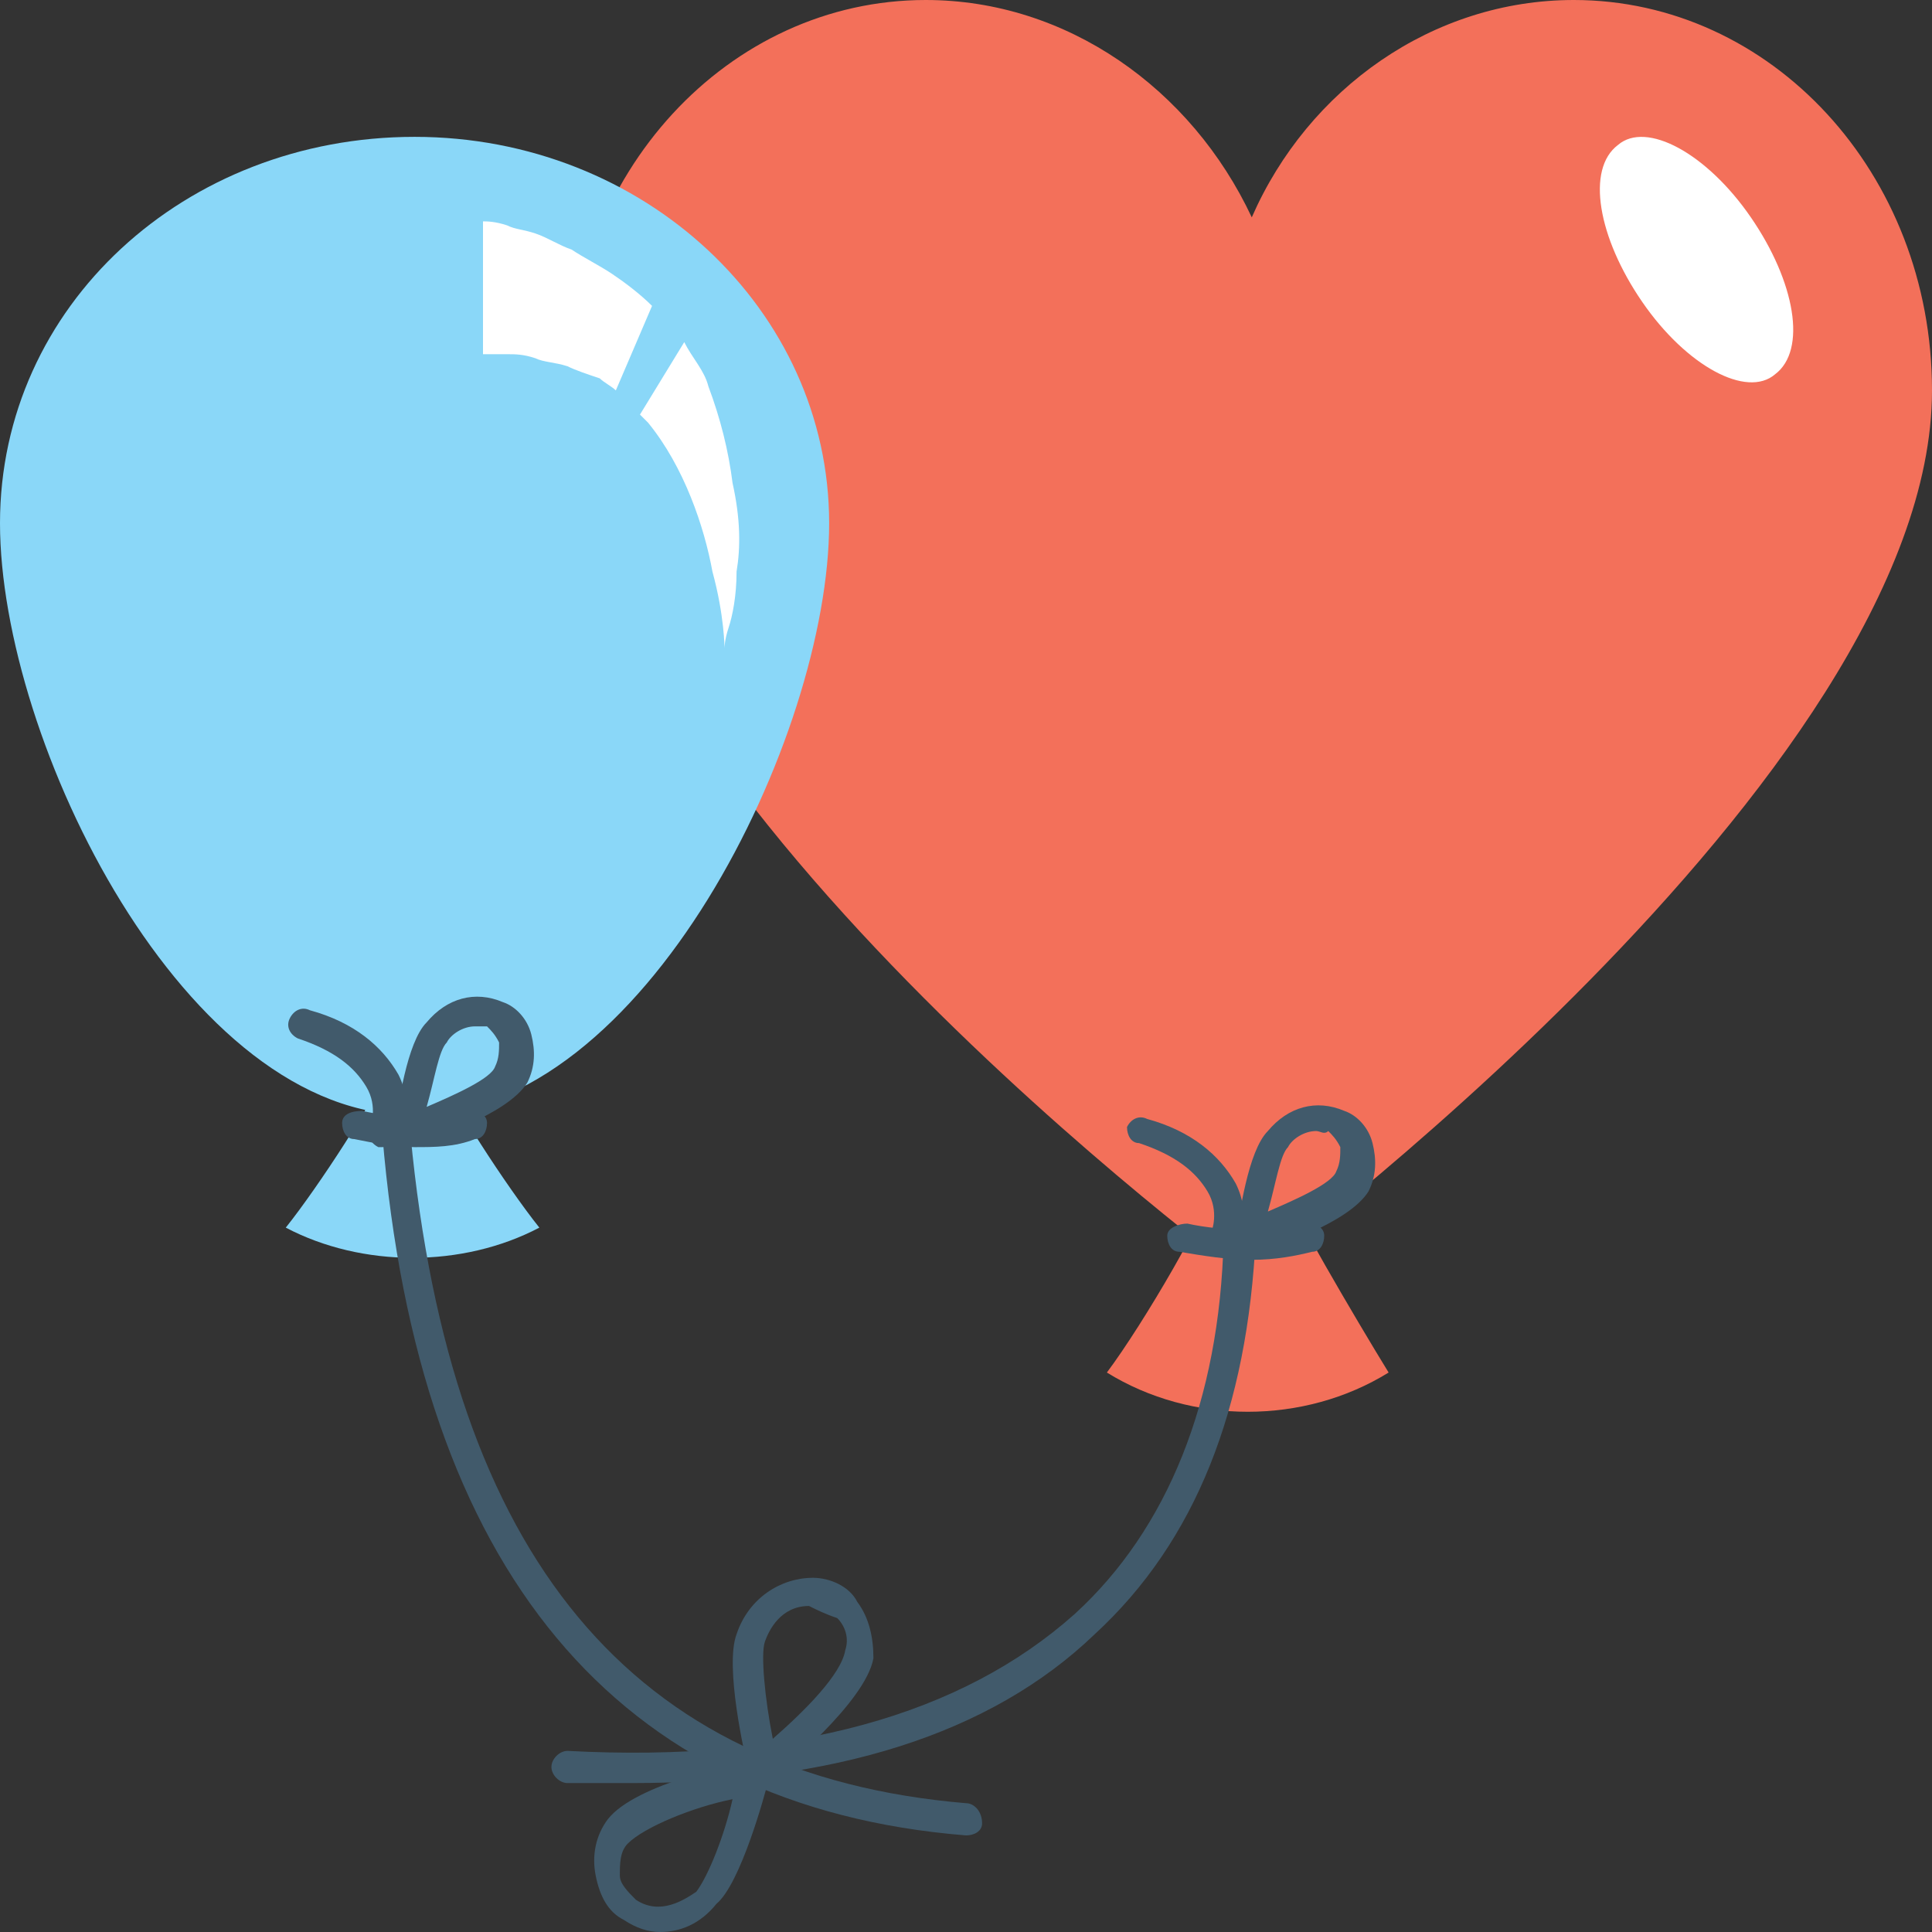 <?xml version="1.0" encoding="utf-8"?>
<!-- Generator: Adobe Illustrator 18.0.0, SVG Export Plug-In . SVG Version: 6.00 Build 0)  -->
<!DOCTYPE svg PUBLIC "-//W3C//DTD SVG 1.1//EN" "http://www.w3.org/Graphics/SVG/1.1/DTD/svg11.dtd">
<svg version="1.1" id="Layer_1" xmlns="http://www.w3.org/2000/svg" xmlns:xlink="http://www.w3.org/1999/xlink" x="0px" y="0px"
	 viewBox="0 0 48 48" enable-background="new 0 0 48 48" xml:space="preserve">
<rect x="0" y="0" width="48" height="48" fill="#333333" stroke="none"/>
<g>
	<g>
		<g>
			<g>
				<g>
					<g>
						<g>
							<path fill="#F3705A" d="M31,31.8c0,0,17-12.5,17-22.1C48,4.3,44,0,39.1,0c-3.5,0-6.6,2.2-8,5.4C29.6,2.2,26.5,0,23,0
								c-4.9,0-8.9,4.3-8.9,9.7C14.1,19.4,31,31.8,31,31.8z"/>
						</g>
					</g>
				</g>
				<g>
					<g>
						<path fill="#F3705A" d="M34.5,34.1c-2.1,1.3-4.9,1.3-7,0c0.9-1.2,2.6-4.1,2.7-4.8c0.5,0,1.1,0,1.6,0
							C32,29.9,33.7,32.8,34.5,34.1z"/>
					</g>
				</g>
			</g>
			<g>
				<g>
					<path fill="#FFFFFF" d="M43.5,5.4c1.1,1.6,1.4,3.3,0.6,3.9c-0.7,0.6-2.2-0.2-3.3-1.8c-1.1-1.6-1.4-3.3-0.6-3.9
						C40.9,3,42.4,3.8,43.5,5.4z"/>
				</g>
			</g>
		</g>
		<g>
			<g>
				<g>
					<g>
						<path fill="#8AD7F8" d="M20.6,13c0,5.3-4.6,14.7-10.3,14.7C4.6,27.8,0,18.4,0,13s4.6-9.6,10.3-9.6C16,3.4,20.6,7.7,20.6,13z"
							/>
					</g>
					<g>
						<g>
							<path fill="#FFFFFF" d="M16.2,7.6c-0.3-0.3-0.7-0.6-1-0.8c-0.3-0.2-0.7-0.4-1-0.6c-0.3-0.1-0.6-0.3-0.9-0.4
								c-0.3-0.1-0.5-0.1-0.7-0.2c-0.3-0.1-0.5-0.1-0.6-0.1v3.3c0,0,0,0,0.1,0c0.1,0,0.3,0,0.5,0c0.2,0,0.4,0,0.7,0.1
								c0.2,0.1,0.5,0.1,0.8,0.2c0.2,0.1,0.5,0.2,0.8,0.3c0.1,0.1,0.3,0.2,0.4,0.3L16.2,7.6C16.2,7.6,16.2,7.6,16.2,7.6z"/>
						</g>
						<g>
							<path fill="#FFFFFF" d="M18.3,14.2c0,0.6-0.1,1.1-0.2,1.4c-0.1,0.3-0.1,0.5-0.1,0.5s0-0.8-0.3-1.9c-0.2-1.1-0.7-2.6-1.6-3.7
								c-0.1-0.1-0.1-0.1-0.2-0.2l1.1-1.8c0.2,0.4,0.5,0.7,0.6,1.1c0.3,0.8,0.5,1.6,0.6,2.4C18.4,12.9,18.4,13.6,18.3,14.2z"/>
						</g>
					</g>
				</g>
				<g>
					<g>
						<path fill="#8AD7F8" d="M13.4,30.5c-1.9,1-4.4,1-6.3,0c0.8-1,2.3-3.3,2.4-3.8c0.5,0,1,0,1.5,0C11.1,27.2,12.6,29.5,13.4,30.5z
							"/>
					</g>
				</g>
			</g>
			<g>
				<g>
					<g>
						<path fill="#415A6B" d="M10.3,28.5c-0.5,0-1-0.1-1.5-0.2c-0.2,0-0.3-0.2-0.3-0.4c0-0.2,0.2-0.3,0.5-0.3c0.9,0.2,1.7,0.2,2.7,0
							c0.2,0,0.4,0.1,0.4,0.3c0,0.2-0.1,0.4-0.3,0.4C11.3,28.5,10.8,28.5,10.3,28.5z"/>
					</g>
				</g>
				<g>
					<g>
						<path fill="#415A6B" d="M9.5,28.5c0,0-0.1,0-0.1,0c-0.2-0.1-0.3-0.3-0.2-0.5c0,0,0.2-0.5-0.1-1c-0.3-0.5-0.8-0.9-1.7-1.2
							c-0.2-0.1-0.3-0.3-0.2-0.5c0.1-0.2,0.3-0.3,0.5-0.2c1.1,0.3,1.8,0.9,2.2,1.6c0.4,0.8,0.1,1.5,0.1,1.5
							C9.8,28.4,9.7,28.5,9.5,28.5z"/>
					</g>
				</g>
				<g>
					<g>
						<path fill="#415A6B" d="M10.1,28.4c-0.1,0-0.2,0-0.2-0.1c-0.1-0.1-0.2-0.2-0.1-0.3c0.1-0.5,0.3-2.1,0.8-2.6
							c0.5-0.6,1.2-0.8,1.9-0.5c0.3,0.1,0.6,0.4,0.7,0.8c0.1,0.4,0.1,0.8-0.1,1.2c0,0,0,0,0,0c-0.5,0.8-2.4,1.4-2.7,1.5
							C10.2,28.4,10.1,28.4,10.1,28.4z M11.8,25.5c-0.3,0-0.6,0.2-0.7,0.4c-0.2,0.2-0.3,0.9-0.5,1.6c0.7-0.3,1.6-0.7,1.7-1
							c0.1-0.2,0.1-0.4,0.1-0.6c-0.1-0.2-0.2-0.3-0.3-0.4C12,25.5,11.9,25.5,11.8,25.5z"/>
					</g>
				</g>
				<g>
					<g>
						<path fill="#415A6B" d="M24,44.8c-8.3-0.7-12.8-6.1-13.8-16.6H9.5C10.4,39,15.3,44.9,24,45.6c0,0,0,0,0,0
							c0.2,0,0.4-0.1,0.4-0.3C24.4,45,24.2,44.8,24,44.8z"/>
					</g>
				</g>
			</g>
		</g>
		<g>
			<path fill="#415A6B" d="M31.1,31.3c-0.6,0-1.2-0.1-1.8-0.2c-0.2,0-0.3-0.2-0.3-0.4c0-0.2,0.3-0.3,0.5-0.3c0.9,0.2,2.1,0.2,3,0
				c0.2,0,0.4,0.1,0.4,0.3c0,0.2-0.1,0.4-0.3,0.4C32.2,31.2,31.7,31.3,31.1,31.3z"/>
		</g>
		<g>
			<path fill="#415A6B" d="M30.4,31.1c0,0-0.1,0-0.1,0c-0.2-0.1-0.3-0.3-0.2-0.5c0,0,0.2-0.5-0.1-1c-0.3-0.5-0.8-0.9-1.7-1.2
				C28.1,28.4,28,28.2,28,28c0.1-0.2,0.3-0.3,0.5-0.2c1.1,0.3,1.8,0.9,2.2,1.6c0.4,0.8,0.1,1.5,0.1,1.5C30.7,31,30.6,31.1,30.4,31.1
				z"/>
		</g>
		<g>
			<path fill="#415A6B" d="M31,31.1c-0.1,0-0.2,0-0.2-0.1c-0.1-0.1-0.1-0.2-0.1-0.3c0.1-0.5,0.3-2.1,0.8-2.6
				c0.5-0.6,1.2-0.8,1.9-0.5c0.3,0.1,0.6,0.4,0.7,0.8c0.1,0.4,0.1,0.8-0.1,1.2l0,0c-0.5,0.8-2.4,1.4-2.7,1.5
				C31.1,31.1,31,31.1,31,31.1z M32.7,28.1c-0.3,0-0.6,0.2-0.7,0.4c-0.2,0.2-0.3,0.9-0.5,1.6c0.7-0.3,1.6-0.7,1.7-1h0
				c0.1-0.2,0.1-0.4,0.1-0.6c-0.1-0.2-0.2-0.3-0.3-0.4C32.9,28.2,32.8,28.1,32.7,28.1z"/>
		</g>
		<g>
			<g>
				<path fill="#415A6B" d="M18.9,44.3c0,0-0.1,0-0.1,0c-0.1,0-0.2-0.1-0.2-0.3c-0.1-0.4-0.6-2.6-0.3-3.4c0.3-0.9,1.1-1.4,1.9-1.4
					c0.4,0,0.9,0.2,1.1,0.6c0.3,0.4,0.4,0.9,0.4,1.4l0,0c-0.2,1.1-2.3,2.8-2.5,3C19.1,44.2,19,44.3,18.9,44.3z M20.1,39.9
					c-0.7,0-1,0.6-1.1,0.9c-0.1,0.3,0,1.4,0.2,2.4c0.8-0.7,1.7-1.6,1.8-2.2l0,0c0.1-0.3,0-0.6-0.2-0.8C20.5,40.1,20.3,40,20.1,39.9
					C20.1,39.9,20.1,39.9,20.1,39.9z"/>
			</g>
		</g>
		<g>
			<g>
				<path fill="#415A6B" d="M16.4,48c-0.3,0-0.6-0.1-0.9-0.3c-0.4-0.2-0.6-0.6-0.7-1.1c-0.1-0.5,0-1,0.3-1.4h0
					c0.7-0.9,3.3-1.4,3.6-1.5c0.1,0,0.3,0,0.3,0.1c0.1,0.1,0.1,0.2,0.1,0.4c-0.1,0.4-0.7,2.6-1.3,3.1C17.4,47.8,16.9,48,16.4,48z
					 M18.2,44.7c-1,0.2-2.2,0.7-2.6,1.1l0,0c-0.2,0.2-0.2,0.5-0.2,0.8c0,0.2,0.2,0.4,0.4,0.6c0.6,0.4,1.2,0,1.5-0.2
					C17.6,46.6,18,45.6,18.2,44.7z"/>
			</g>
		</g>
		<g>
			<path fill="#415A6B" d="M30.4,30.8c-0.1,4-1.4,7.2-3.7,9.3c-2.8,2.5-7,3.7-12.6,3.4c-0.2,0-0.4,0.2-0.4,0.4
				c0,0.2,0.2,0.4,0.4,0.4c0.5,0,1.1,0,1.6,0c5,0,8.9-1.2,11.5-3.7c2.5-2.3,3.8-5.6,4-9.9H30.4z"/>
		</g>
	</g>
</g>
</svg>
